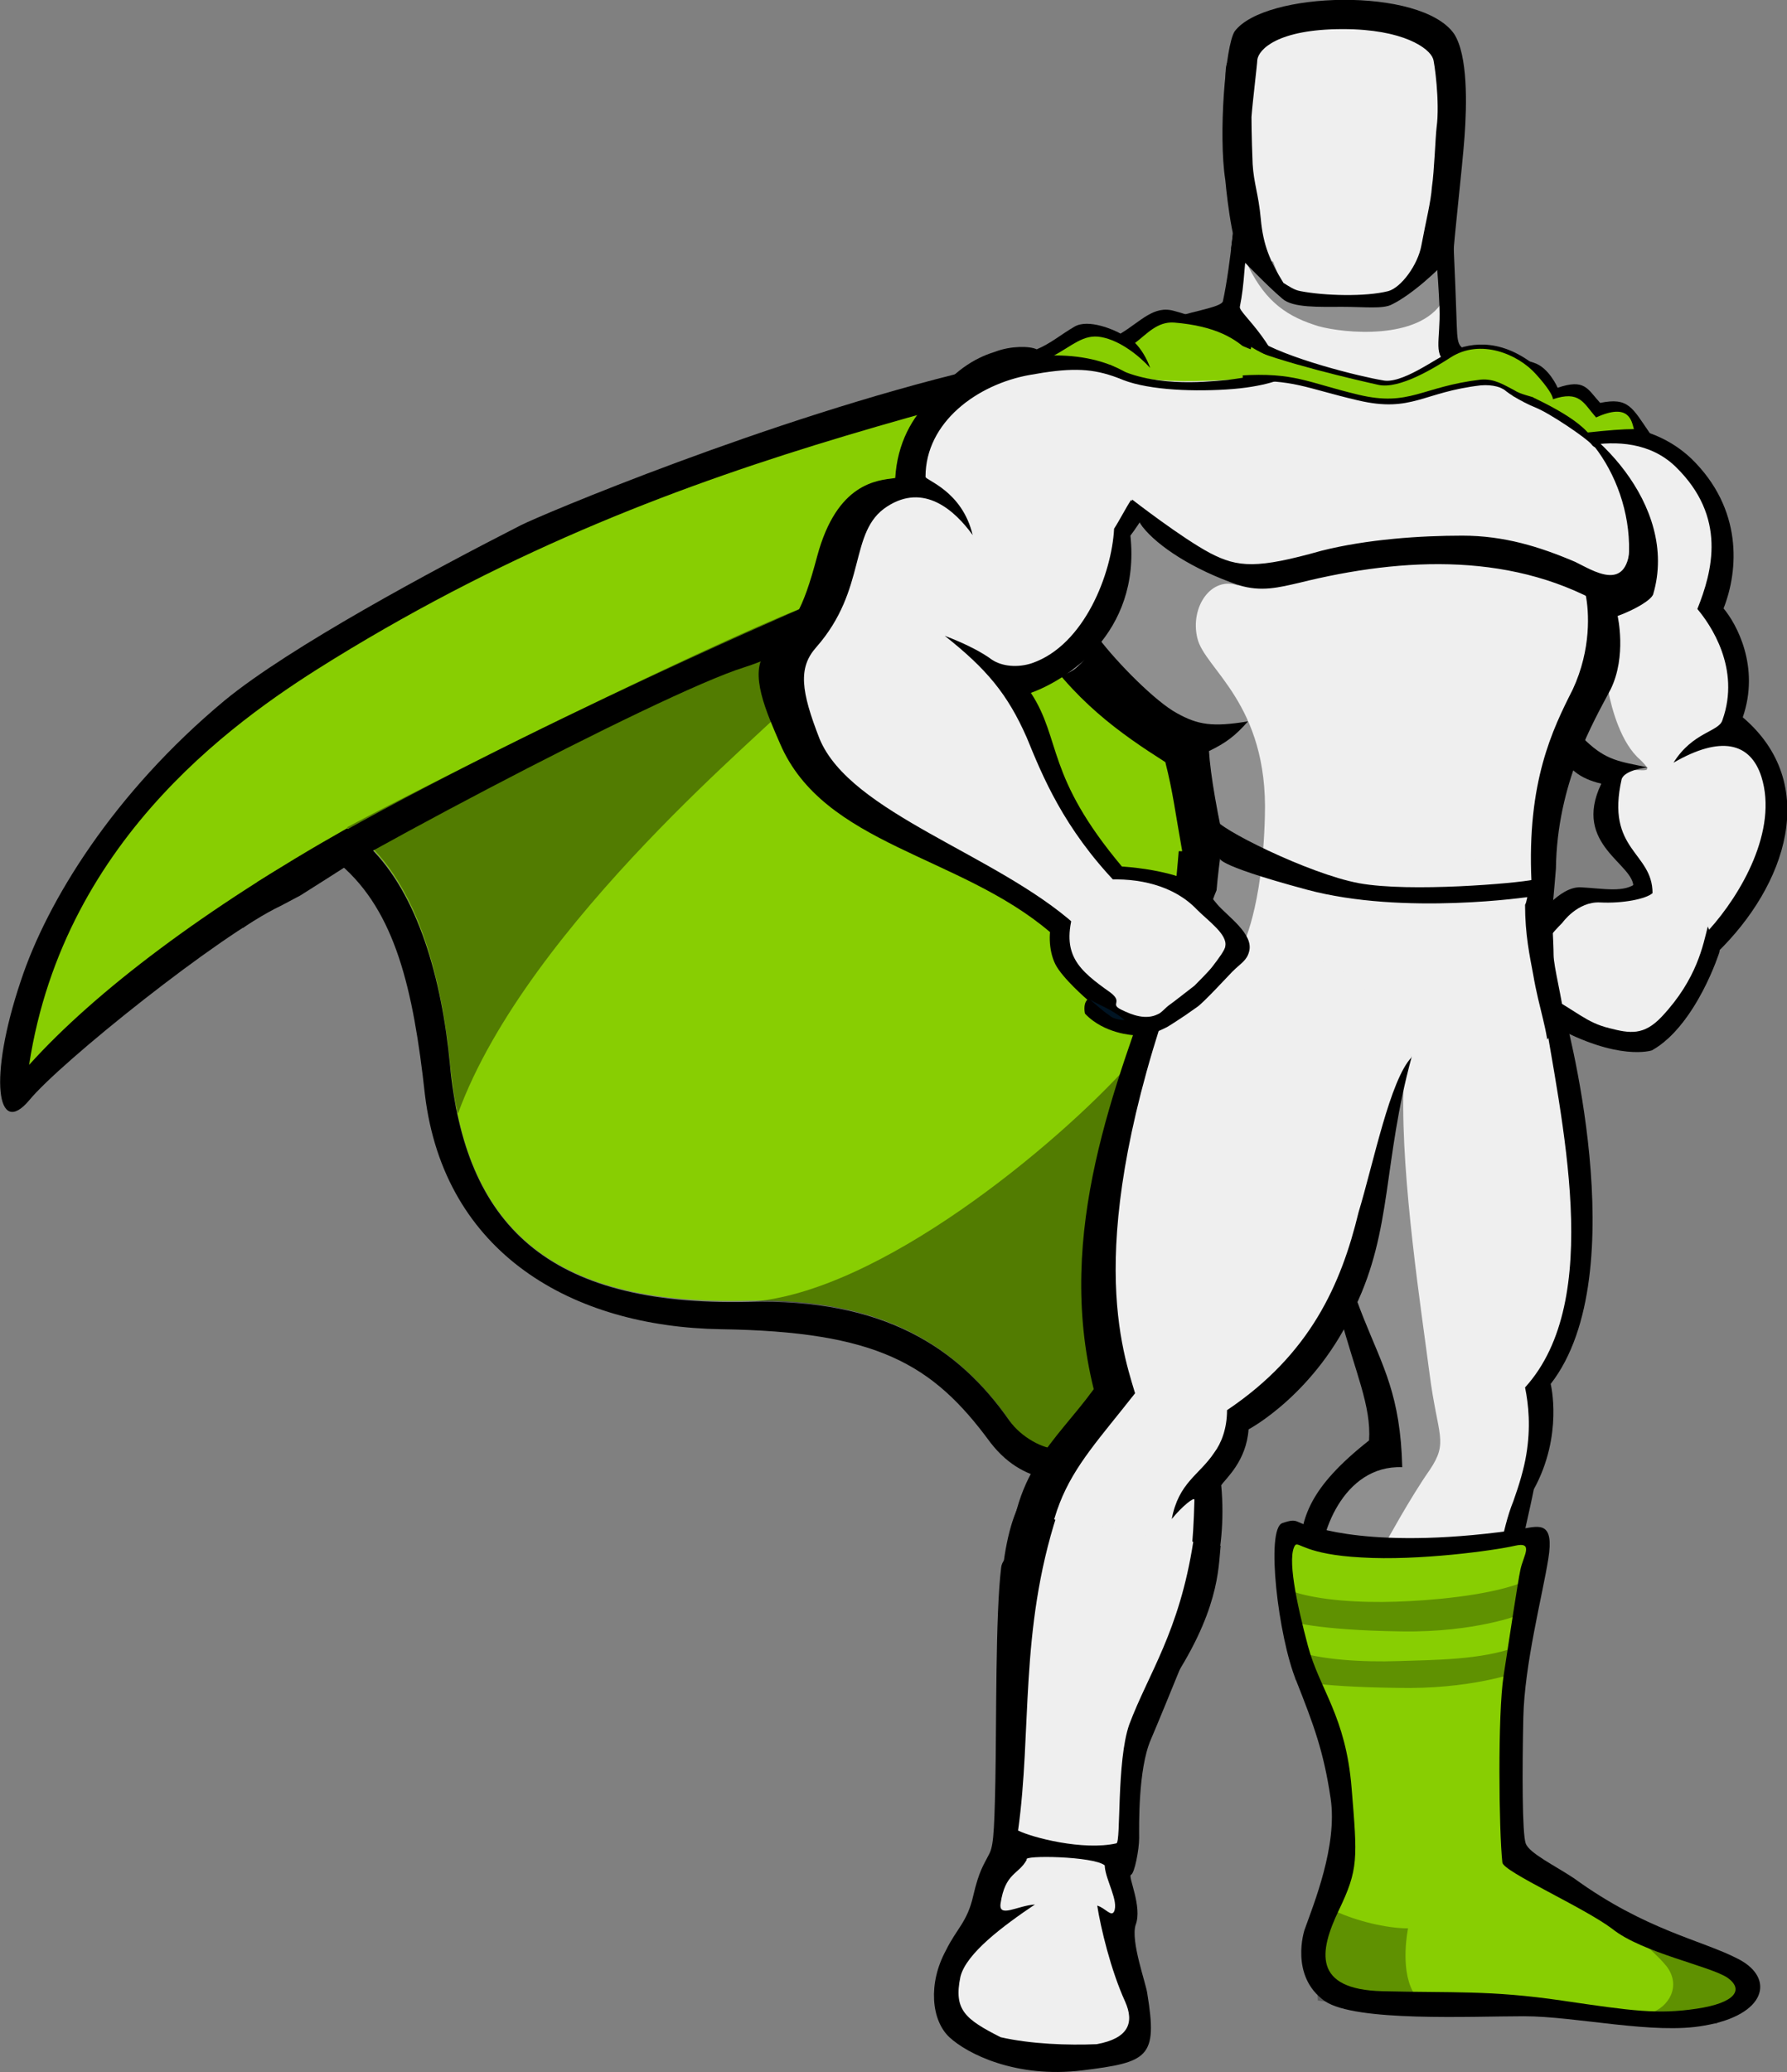 <?xml version="1.0" encoding="utf-8"?>
<!-- Generator: Adobe Illustrator 24.2.3, SVG Export Plug-In . SVG Version: 6.00 Build 0)  -->
<svg version="1.1" id="Layer_1" xmlns="http://www.w3.org/2000/svg" xmlns:xlink="http://www.w3.org/1999/xlink" x="0px" y="0px"
	 viewBox="0 0 307 355.9" style="enable-background:new 0 0 307 355.9;" xml:space="preserve">
<rect x="0" y="0" width="307" height="355.9" fill="#808080" stroke="none"/>
<style type="text/css">
	.st0{fill:#88CE02;}
	.st1{fill:#EFEFEF;}
	.st2{fill:#001423;}
	.st3{opacity:0.3;enable-background:new    ;}
	.st4{fill-opacity:0;}
	.st5{opacity:0.4;enable-background:new    ;}
	.st6{fill:#88CE02;stroke:#000000;stroke-width:1.586;stroke-linejoin:round;stroke-miterlimit:10;}
</style>
<g>
	<path d="M48.2,155.6C37.8,160.5,10.3,182.5,5,189c-5.5,6.5-7.1-3.7-1.4-20.6c4.5-13.6,15.9-32.2,35-48.1
		c11.2-9.2,35.8-22.4,50.9-30.1c3.1-1.6,42.6-18.3,77.8-26.7c3.1-0.8-3.7,5.1-4.7,8.4c-5.3,15.5-111,81.9-111,81.9L48.2,155.6z"/>
	<path d="M197.1,342.4c1.8,11,0.2,11.8-11.2,13.2c-11.4,1.4-19.8-2.9-22.8-5.7c-3.1-2.9-3.7-9.2-0.6-14.9c1.8-3.7,3.7-4.9,4.7-9.4
		c1-4.3,1.8-5.3,2.6-6.9c0.8-1.4,1-2.9,1.2-12.8c0.2-10,0-28.7,1-36.7c1-8.1,36.3,3.7,36.3,3.7s-8.4,20.8-10.6,25.9
		c-2.2,5.1-2,14.9-2,16.9s-0.8,6.1-1.4,6.3c-0.6,0.2,2,5.5,0.8,8.6C194.2,333.4,196.9,340.7,197.1,342.4z"/>
	<path d="M210.5,30.9c-1.2-7.7,0-23,1.6-25.5c5.1-6.9,32-7.7,37.7,0.4c2.4,3.7,2.2,12.2,1.8,17.7c-0.4,5.5-1.8,17.3-2,21.2
		c-0.2,2.9-29.7,7.3-36.3-0.4C211.5,42.3,210.5,30.9,210.5,30.9z"/>
	<path d="M270.4,322.6c12.4,9,22,10.6,28.3,13.9c6.3,3.3,4.7,9.6-5.9,11.4c-8.6,1.6-22-1.6-31-1.6c-9,0-28.9,1-34.2-2.6
		c-6.1-4.3-3.5-12.2-3.5-12.2c1.6-4.5,5.7-14.5,4.5-22.6s-2.9-12.6-5.9-20.2c-3.1-7.5-5.3-26.1-2.4-27.1s2,0,5.7,0.8
		c3.7,0.8,7.7,2,15.7,2s16.7-1.2,19.8-1.8c3.1-0.6,5.5-1.2,4.5,5.1c-1,6.3-4.1,18.1-4.3,27.3c-0.2,9.2-0.2,19.8,0.4,21.6
		C262.7,318.3,267.1,320.4,270.4,322.6z"/>
	<g>
		<g>
			<path class="st0" d="M226.8,51.3C204.4,70.6,161,75.9,96.7,100.8c-16.5,6.3-60.5,25.3-71.1,45c35.6-20.6,48.9,7.7,51.7,36.9
				c2.6,27.3,16.3,41.6,51.3,40.7c36.1-0.8,47.1,20.2,57,44.8c19.4-94.3,50.3-112.6,70.3-128.7C298.3,105.1,246.2,44.4,226.8,51.3z"
				/>
			<path class="st0" d="M226.8,51.3C173,70,119.9,74.7,57.3,113.2c-14.9,9.2-46.2,29.9-52.3,69.7c22.8-25.3,75.6-57,140.1-77.2
				c32.6-10.2,56.4-16.9,85.3-28.1C228.4,64.5,228.4,59.4,226.8,51.3z"/>
		</g>
		<path d="M295.4,162.9c0,0-3.9,13.2-11.6,17.5c0,0-5.7,2-17.1-4.3c-3.3-1.8-5.7-8.1-5.5-10.2c0.2-4.9,3.3-7.1,3.3-7.1
			s3.3-5.5,7.1-5.3c3.9,0.2,10.4,0.8,12.4-1C285.9,150.5,295.9,156.2,295.4,162.9z"/>
		<path d="M212.3,34.8c0,0-0.8,10.4-2.2,16.9c-0.2,1.2-6.3,1.8-10.8,3.7c8.6,24.4,60.1,24.2,66.8,12.2c-3.3-2.2-9.8-5.7-12.8-6.9
			c-3.1-1.2-2.9-1-3.1-6.7c-0.2-5.7-0.6-16.3-1-19.1C248.8,31.9,217.2,31.9,212.3,34.8z"/>
		<path class="st1" d="M214.4,34.8c0,0,0,5.9-0.6,11.6c-0.2,2.6-0.4,4.3-0.8,6.3c-0.2,1.2,6.9,6.1,9,16.9c9.8,21.8,32.4,11,41.8,0.6
			c-3.3-2.2-8.6-5.3-14.7-7.7c-3.1-1.2-1.6-3.9-1.8-9.6c-0.2-5.7-1-14.1-1.4-17.1C245.3,32.7,219.3,31.9,214.4,34.8z"/>
		<path d="M212.3,34.8c0,0-0.2,3.7-0.8,7.9c2.6,2.6,6.1,6.3,8.8,8.6c1.8,1.6,6.3,1.4,10.4,1.4c3.7,0,6.9,0.4,8.4-0.4
			c3.3-1.6,7.9-5.7,10.6-8.8c-0.2-3.7-0.4-7.1-0.6-8.8C248.8,31.9,217.2,31.9,212.3,34.8z"/>
		<path d="M230.9,50.3c-2.4,0-5.3-0.2-7.5-0.6c-1-0.2-2-0.8-2.9-1.2c-1.4-1-2.9-2.2-4.5-3.5c-3.3-2.4-3.5-3.9-3.5-4.5
			c1.4-12.8-0.4-23.6-0.4-23.6s-1.4-5.5,6.3-6.9s12.4-1.6,12.4-1.6s4.9,0,12.4,1.6c7.7,1.4,6.3,6.9,6.3,6.9s-1.8,10.8-0.4,23.6
			c0,0.6-0.2,2-3.5,4.5c-2.9,2-5.1,4.3-7.3,4.7C236.2,50.1,233.3,50.3,230.9,50.3z"/>
		<path d="M230.9,3c-13.4,0-16.1,3.7-20,7.7c-0.8,1-0.2,7.1,1.2,20.2h1.8c0,0-1.2-3.7-1-7.9s1-4.1,0.4-5.1c-0.8-1.2-2.4-3.3,1.2-5.3
			c3.7-2,9.4,1.6,16.3,1.8c6.9-0.2,12.8-3.9,16.5-1.8c3.7,2,2,4.1,1.2,5.3c-0.8,1.2,0.2,0.8,0.4,5.1c0.2,4.3-1,7.9-1,7.9h1.8
			c1.2-13,2-18.7,1.4-19.8C247.8,6.7,244.3,3.2,230.9,3z"/>
		<path d="M295.4,163.5c0,0-3.9,12.4-11.4,16.7c-1.6-0.8-1.4-2-2.9-3.9c-0.4-0.6-1.8-1-2.4-1.6c-0.6-0.6-0.4-1.6-1.4-2.4
			c-0.8-0.8-1.4-0.2-2.2-0.8c-0.8-0.8-1-1.8-1.6-2.4c-0.4-0.4-2-0.6-2.4-1c-1-1-10-2.9-9.6-4.9c0.8-3.1,2.4-5.3,2.4-5.3
			s3.9-5.7,7.7-5.5c3.9,0.2,7.5,1,9.6-0.8C283.4,149.5,296.1,157,295.4,163.5z"/>
		<path d="M269,73.5c0,0,12.8-3.1,21.6,5.3c8.8,8.6,8.1,19.1,5.5,25.7c2.2,2.6,6.3,10,3.3,18.7c13.4,11.4,7.5,28.9-4.5,40.5
			c0,0-2.9-10.6-14.3-11.2c0.4-4.1-10.6-7.3-5.5-17.9c-7.7-1.8-7.5-7.1-8.8-13.6C265.3,114.4,269,73.5,269,73.5z"/>
		<path class="st1" d="M264.3,79.2c0,0,14.9-7.5,23.6,1c8.8,8.6,6.3,17.9,3.7,24.4c2.2,2.6,7.5,10.2,4.3,19.1c-0.6,2-5.1,2-8.4,7.3
			c8.1-4.7,13.2-3.5,15.1,2.4c2.9,9.2-3.5,20.2-9,26.3c0-0.2-0.2-0.4-0.2-0.6c-0.8,3.1-1.8,9-7.9,15.5c-3.1,3.3-5.5,2.9-9,2
			c-4.1-1-5.5-2.9-11.2-5.9c-3.3-1.8-1.4-4.1-1.4-5.9c0-0.4,0.4-1,1-1.8c0.4-1,1.6-2.6,3.5-4.5c0,0,2.6-3.7,6.5-3.5
			c3.9,0.2,7.9-0.6,9-1.6l0,0c0-7.1-8.1-7.3-5.3-19.6c0.2-0.6,1.2-1.6,4.5-2c-4.9-1-7.1-1.2-10.6-4.5c-2.4-2.2-4.3-5.1-4.9-8.8
			C266.3,112.4,264.3,79.2,264.3,79.2z"/>
		<path d="M221.3,66.4c-1.2-1.6-7.5-9.8-19.6-13c-3.5-1-5.7,1.8-9.2,3.9c-1-0.6-5.5-2.6-7.9-1.2s-4.1,2.9-6.5,3.9
			c-1.2-0.6-4.5-0.6-7.1,0.4c-2.6,0.8-6.7,2.6-10.6,7.9c-2.4,8.8,43.2,2.2,43.2,2.2L221.3,66.4z"/>
		<path class="st0" d="M221.7,66.4c-6.5-2.2-5.5-9.8-20-11c-2.9-0.2-4.7,2-6.7,3.5c1,1,2,2.6,2.6,4.3c-1.8-2-5.1-4.7-8.4-5.3
			c-3.1-0.6-5.1,1.6-8.4,3.3c0.6,0.6,1.2,1.6,2,2.9c-2.9-1.8-4.9-2.4-8.8-1c-2.6,0.8-7.7,3.1-11.6,8.6c-2.4,8.8,41.1-1,41.1-1
			L221.7,66.4z"/>
		<path d="M260,69.6c0,0,0-2.2-0.2-4.3c0-0.4-1.6-1.4-1.6-1.8l-0.4-0.4c0,0,3.3-1.8,5.7-0.8c2.6,0.8,4.1,4.3,4.1,4.3
			c4.7-1.6,5.1,0.2,7.3,2.6c4.9-1,5.5,0.8,8.6,5.3c0,0-3.7-0.6-10.8,0.6C265.7,76.1,260,69.4,260,69.6z"/>
		<path class="st0" d="M259.2,68.6c0,0,1.2-1,0.8-1.2c2.2-1.2,5.3-2.6,6.7,1.2c4.7-1.6,5.3,0.6,7.5,3.1c5.7-2.6,6.1,0.6,6.5,2
			c-1.8,0-4.5,0.2-8.1,0.6C265.7,75.3,259,68.4,259.2,68.6z"/>
		<path d="M189.9,63.5c0,0,11.6,4.1,21.4,3.5c9.8-0.8,26.5-1.6,35.4,3.7c0,0,9.2-3.3,17.7-1c8.6,2.2,24.2,16.9,19.6,32.4
			c-0.4,1-3.1,2.6-6.1,3.7c0,0,1.6,6.9-1.2,12.6c-2.9,5.5-9.2,16.1-9.4,30.8l0,0c-0.2,2.4-0.6,7.5-1,10c-15.9-0.6-40.3-6.5-64.4-6.1
			c0.2-2.6,0.4-4.3,0.6-6.9h0.6c-1.2-6.7-1.6-10.2-2.9-15.3c-7.7-4.9-15.9-10.6-22.8-21.4C170.8,98.5,189.9,63.5,189.9,63.5z"/>
		<path d="M268.6,173.5c0,0,12.6,45.2-2.2,64.2c0,0,2.2,8.8-2.9,18.1c-0.8,4.1-1.8,7.7-2.4,11.8c-2.6,16.9-7.1,24-8.4,51.1
			l-12.2-0.2c0,0-1.4-19.6-5.7-29.9c-2.4-5.9-12-13.9-11.6-21.8c0.4-6.1,1.6-11.2,12-19.4c0.8-11.8-11-23-9.2-67L268.6,173.5z"/>
		<path class="st1" d="M264.9,171.7c3.3,20.8,10.8,51.5-2.9,66.6c0.6,2.9,1,6.9,0.2,11.6c-0.4,2.4-1.2,5.1-2.2,7.9
			c-2,4.9-2.9,12-3.5,16.3c-2.6,16.9-2.6,17.7-3.9,44.8l-12.2-0.2c0,0-1.4-19.6-5.7-29.9c-2.4-5.9-7.5-11-7.9-18.9
			c-0.4-6.1,3.9-18.3,14.1-17.9c-0.6-24.6-12-19.8-15.1-71.1L264.9,171.7z"/>
		<path class="st1" d="M189.9,63.5c0,0,4.5,1.4,9.4,1.8c4.9,0.4,10.2,0,14.9-0.2c9.8-0.8,23.6-1.8,32.8,3.5c0,0,5.1-1.6,10.6-1.2
			c2.4,0.2,4.9,2.2,7.7,3.1c9,2.2,17.5,17.1,13.6,30.6c-0.4,1-3.3,0-6.5,1c0.6,2.9,1,9.4-2.2,16.3c-3.5,6.9-7.9,15.9-7.1,33
			c-21.4-1-31-2.4-52.1-3.5c-1.8-7.5-3.1-15.1-3.3-18.9c2.9-1.4,4.5-2.6,6.7-5.1c-6.1,1-8.6,0.6-12.2-1.4c-3.7-2-10.2-8.6-13.4-12.8
			c-0.4-0.4-2.6,6.3-7.7,6.5c-1.8-2.6,5.9-10.2,4.5-13C180.4,92.6,189.9,63.5,189.9,63.5z"/>
		<path d="M266.5,154.8c0,0,0.4,7.3,0.4,9.2c0,2,1.6,8.1,1.8,11c-2.2,3.9-12,12.6-29.7,15.9c-17.5,3.7-40.7-23.8-40.7-23.8
			c0.6-2.6,2.6-10.4,4.1-14.5c0.2-0.4,0.6-1.4,0.6-1.8C204.8,148,266.5,154.8,266.5,154.8z"/>
		<path class="st1" d="M262,155.4c0,5.1,0.8,8.8,1.4,12c1,5.9,2.6,9.8,2.6,13.6c0,11.8-15.5,9.8-28.5,10.2
			c-17.5,3.7-32.4-23.8-32.4-23.8c1.2-4.7,2-10,3.9-14.5l0,0c0.2-2.4,0.6-5.5,0.8-6.9c24.9,0,42.4,1.4,52.6,2.4
			C262.9,150.7,262.5,154.6,262,155.4L262,155.4z"/>
		<path d="M242.5,181.6c0,0-10.8-24-43.2-16.9c-7.7,21.8-18.1,46.8-11.4,73.9c-6.7,9.2-14.5,14.3-14.5,31.2
			c0,16.9,0.8,19.8,0.8,19.8l23.8,1.2c0,0,7.7-10,10.8-20.8c0.8-3.1,1.6-8.6,1-14.9c0.8-1.2,4.3-4.1,4.7-9.6c0,0,11.6-6.1,18.3-21
			C239.2,211.2,237.6,199.6,242.5,181.6z"/>
		<path class="st1" d="M242.5,181.6c-0.6-2.2-8.8-24.2-38.9-17.7c-17.7,47.3-11.2,66.8-8.6,75.4c-12,15.3-17.5,18.5-15.1,49.5h15.9
			c7.3-11.6,9-15.9,9.4-31.2c0-0.6-2.2,1.2-3.9,3.3c1.2-6.3,4.7-7.5,7.3-11.4c1.2-1.6,2.2-4.1,2.2-7.3c14.3-9.6,19.6-21.6,22.6-34
			C236,199.6,238.8,185.5,242.5,181.6z"/>
		<path d="M192.2,148.8c0,0,5.5,0.2,10.4,1.8c4.7,1.6,4.7,2.6,6.5,4.7s6.3,5.1,5.5,8.1c-0.4,1.6-1.4,2-2.9,3.5
			c-0.6,0.6-5.1,5.5-6.1,6.1c-0.6,0.4-1.4,1-2,1.4c-0.6,0.4-2.4,1.6-3.1,2c-2,1-3.5,1.6-5.7,1.4c0,0-5.1-0.2-8.4-3.7
			c0,0-0.4-1.6,0.4-2.4c0,0-4.3-3.7-5.5-6.1c-1.2-2.4-1.2-5.9-0.4-7.7C181.4,156.2,189.3,151.1,192.2,148.8z"/>
		<path d="M197.3,347l-0.6,5.1c0,0-1.8,2.2-15.5,2c-13.9-0.2-17.5-4.5-18.7-6.7l-0.8-5.3c0,0,2.6-3.9,3.3-3.9
			c4.5,0.4,19.8,6.5,30.4,8.1C196.3,346.4,196.5,346.8,197.3,347z"/>
		<path d="M226.8,336.6c0,2.2-0.2,2.2-0.2,4.5c2.4,1.8,8.6,2.9,20.2,2.6c16.9-0.4,32.6,5.1,51.7,1.8l0.2-3.7l-1.8-0.2l-67.8-5.5
			L226.8,336.6z"/>
		<path d="M241.7,343.8c1.6,0,3.3,0,5.1,0c11-0.4,21.4,2,32.6,2.6c5.9-0.2,13.2-1.6,12.6-5.9l-57.8-4.9
			C230.7,339.5,233.3,342.8,241.7,343.8z"/>
		<path d="M175.3,258c1.8,1.2,14.3,8.6,34.4,7.5c-0.4,3.9-0.2,11.4-9.2,24.6c-4.5,6.5-8.4,17.9-9.2,32.4c0.2,3.3,2,6.1-0.4,10.4
			c0.8,2.6,4.1,7.9,5.7,11.2c1.6,3.3,2.4,6.9-8.4,7.1c-11,0.2-28.7-1-26.3-9.6c1.2-4.5,4.7-9.2,5.1-11c0.4-1.8,0.4-7.3,3.9-11
			c3.1-10.2,2-20,1.4-29.1C171.4,281,171.2,265.8,175.3,258z"/>
		<path d="M194.2,92c14.5-19.4,2.2-34.8-21-30.1c-9.4,1.8-18.7,8.4-19.4,20.2c-3.1,0.4-10,0.8-13.4,13.4c-2.6,9.8-4.1,11.6-8.8,16.5
			c-3.1,3.5,0.2,10.6,2.4,15.7c7.5,17.5,30.8,19.1,46.4,32.4c5.3-1.4,10.8-7.3,12.4-11.2c-13.2-15.7-10.4-21.8-15.7-29.9
			C183,116.9,196,108.9,194.2,92z"/>
		<path class="st1" d="M191.4,90.8c0.8-1.2,2.2-3.9,2.9-4.9c0.2-0.2,2.4,3.7,2.6,3.5c5.5-9,6.9-22,0.6-23.2
			c-1.4-0.2-4.1-0.8-6.3-1.6c-4.1-1.4-7.7-1.4-14.3-0.2c-9,1.6-17.9,8.1-17.9,17.5c0,0.6,6.3,2.4,8.1,10c-3.1-4.3-8.4-9-14.7-4.9
			c-6.7,4.3-3.3,14.1-12.2,24.2c-3.1,3.5-2.6,7.5,0.6,15.7c5.3,12.8,30.4,19.8,44,32c3.3-1.4,5.5-4.7,7.1-7.1
			c-9.2-9.6-12.8-18.5-15.5-25.1c-3.3-7.5-6.9-11.8-14.1-17.5c3.7,1.4,6.5,2.9,8.1,4.1c1.8,1.2,4.5,1.4,6.9,0.6
			C186.3,110.8,191,98.5,191.4,90.8z"/>
		<path d="M280,94.1c-0.6,7.7-6.3,3.9-9.4,2.4c-6.1-2.6-12.2-4.5-19.4-4.5c-7.1,0-16.3,0.6-24.2,2.6c-11,3.1-14.3,2.9-19.1,0.4
			c-4.9-2.6-13.4-9.2-13.4-9.2s-0.2,2,1.8,4.7c2.6,3.3,8.6,7.3,16.5,10c3.9,1.2,6.9,0.4,10.4-0.4c18.1-4.5,37.3-5.3,53.4,4.5
			c0.8,0.4,3.7-0.8,4.9-2.6C283,99.4,280,94.1,280,94.1z"/>
		<path class="st2" d="M187.3,171.7c1.6,1,3.7,1.6,5.9,3.5c0,0-1.8,0-2.6-0.8C189.5,173.7,187.5,171.9,187.3,171.7L187.3,171.7z"/>
		<path class="st1" d="M246.2,10.1c-0.6-1.8-5.1-5.1-15.5-5.1c-11.2,0-14.5,3.5-14.7,5.3c0,0.6-0.8,7.1-1,9.8c0,0,0,3.3,0.2,8.1
			c0.2,3.3,1,5.1,1.4,9.4c0.4,4.5,1.6,7.3,3.9,11c1,0.6,1.8,1.2,2.9,1.4c4.1,0.8,11.2,1,15.1,0c2.2-0.6,5.1-4.5,5.7-7.9
			c0.8-4.3,1.6-7.3,1.8-10c0.4-2.6,0.6-8.6,0.8-10.2C247.4,17.5,246.4,10.5,246.2,10.1z"/>
		<path d="M224.8,261.9c0,0,10.8,4.7,37.5,0.6c0,0-7.5,37.9-4.1,56.8c0,0,3.5,4.9,29.1,14.3c0,0,11.4,2.9,11,8.6
			c0,0,0.4,1.2-13.4,0.8s-26.9-2.9-36.1-2.9c-9.2,0-18.9,0.4-20.6-2.2c-1.8-2.4,0.4-8.8,3.1-12.4c2.9-3.9,2-6.7,1.8-13.6
			C232.5,293.7,218.7,274.9,224.8,261.9z"/>
		<path class="st0" d="M222.5,265.4c-1.4,2,0.2,9.8,2.2,17.3c2,7.5,6.5,12,7.5,24.4c1,12.2,1.2,13.9-2.2,21s-4.5,13.6,7.5,13.9
			s18.5-0.2,30.8,1.6c12.2,1.8,16.5,2.4,23.2,1.4s8.1-3.3,5.3-5.3c-2.9-2-14.7-4.3-19.8-8.4c-4.9-3.7-18.7-9.8-18.9-11.4
			c-0.6-5.5-0.8-25.5,0.2-32c1-6.5,2.4-15.9,2.9-18.3s2.4-4.9-1-4.1c-3.5,0.8-16.5,2.6-26.3,2C224.2,267,223.1,264.7,222.5,265.4z"
			/>
		<path class="st3" d="M229.5,328.3c3.5,1.6,8.6,2.9,12.4,2.9c0,0-1.4,6.7,0.8,10.8c2.2,4.1-16.3,1.6-16.3,1.6l-0.8-14.5
			L229.5,328.3z"/>
		<path class="st3" d="M283.4,345.8c3.3-1,5.5-4.7,2.9-8.1c-2.9-3.5-5.3-4.1-1.6-4.3c3.7-0.2,17.1,7.9,17.1,7.9l-6.9,6.3
			L283.4,345.8z"/>
		<path class="st3" d="M221.9,273.3c4.7,1.6,11.8,2,17.9,1.8c6.1-0.2,15.3-1,21.2-3.1c5.9-2,3.5,2.2,3.5,2.2l-3.3,3.1
			c0,0-7.7,3.1-20.4,2.9c-14.9-0.2-19.4-1.8-19.4-1.8L221.9,273.3z"/>
		<path class="st3" d="M222.3,283.5c4.7,1.6,11.8,2,17.9,1.8c6.1-0.2,14.3-0.2,20.2-2.4c2.4-0.8,1,2.6,1,2.6l-1,1.8
			c0,0-7.9,2.9-20.4,2.6c-14.9-0.2-17.5-1.4-17.5-1.4L222.3,283.5z"/>
		<path class="st4" d="M224.8,261.9c0,0,17.7,6.3,37.7,2c0,0-7.7,36.5-4.3,55.2c0,0,3.5,4.9,29.1,14.3c0,0,11.4,2.9,11,8.6
			c0,0,0.4,1.2-13.4,0.8c-13.9-0.4-26.9-2.9-36.1-2.9c-9.2,0-18.9,0.4-20.6-2.2c-1.8-2.4,0.4-8.8,3.1-12.4c2.9-3.9,2-6.7,1.8-13.6
			C232.5,293.7,218.7,274.9,224.8,261.9z"/>
		<path class="st4" d="M224.8,261.9c0,0,17.7,6.1,37.7,1.8c0,0-7.7,36.7-4.3,55.4c0,0,3.5,4.9,29.1,14.3c0,0,11.4,2.9,11,8.6
			c0,0,0.4,1.2-13.4,0.8c-13.9-0.4-27.1-4.3-36.1-2.9c-9.6,1.6-18.9,1-20.6-2.2c-1.4-2.6,0.4-8.8,3.1-12.4c2.9-3.9,2-6.7,1.8-13.6
			C232.5,293.7,218.7,274.9,224.8,261.9z"/>
		<path d="M208.9,140.7c0,1.4,15.9,9.4,24.6,11c8.8,1.6,27.1,0,29.9-0.6l-0.4,2.9c0,0-21.8,3.3-38.5-1.2
			c-16.7-4.5-14.9-5.5-14.9-5.5L208.9,140.7z"/>
		<g>
			<path class="st1" d="M174.9,314.4c2.4,1.2,11.2,3.5,16.9,2.2c0.8-0.2,0-14.1,2.2-20.4c3.3-8.8,8.6-15.9,11-31.4
				c-8.6-0.8-18.3-3.1-23.4-4.7C175.1,280.2,177.3,297.3,174.9,314.4z"/>
			<path class="st1" d="M188.5,327.3c1.4,0.4,2.4,2,2.9,1c0.8-1.8-1.4-5.3-1.6-7.7c0-0.2,0,0,0-0.2c-1.8-1.6-14.3-1.8-13.4-1
				c-1.4,2.6-3.7,2.2-4.5,7.5c-0.4,2.6,2.9,0.4,5.9,0.2c-5.5,3.7-11.8,8.4-12.8,12.4c-1.2,5.7,0.8,7.3,6.9,10.4
				c5.3,1.2,11.6,1.4,16.5,1.2c5.5-1,6.5-3.7,4.9-7.3C190.8,338.3,189.1,331.1,188.5,327.3z"/>
		</g>
		<path d="M190.8,62.7c6.7,3.9,16.1,2.9,19.6,2.6c0.8,0,9-1.4,9.4-1.2c0.8,0.2,0.8,0.8,0.8,0.8s-3.1,1.6-10,2
			c-6.5,0.4-14.3,0-18.5-2C186.9,62.7,190.8,62.7,190.8,62.7z"/>
		<path d="M260,66.6c1.2,0.8,9.2,3.9,12.6,7.5c3.1,3.3,1.4,3.1,0.8,2.2c-0.8-1-7.1-5.3-9.6-6.3s-5.5-2.9-5.5-3.3S260,66.6,260,66.6z
			"/>
		<path class="st1" d="M189.7,151.1c5.9-0.4,12,1,15.9,5.1c2,2,5.3,4.3,4.9,6.3c0,0.6-1.2,2.2-2.2,3.5c-0.6,0.8-2.4,2.6-3.1,3.3
			c-0.8,0.6-3.7,2.9-4.3,3.3c-0.6,0.4-1.4,1.4-2,1.6c-2,1-4.3,0.2-6.3-0.8c-2-1,0.4-1.2-1.8-2.9c-5.5-3.9-8.6-6.5-6.3-14.1
			C184.6,155,186.9,153.3,189.7,151.1z"/>
	</g>
	<path class="st5" d="M137.8,104.4c-18.3,7.3-65,30.6-78.2,37.7l0,0c11,6.9,16.1,23.6,17.7,40.5c0.2,1.6,0.4,3.1,0.6,4.7
		c0.2,1.4,0.4,2.4,0.6,3.1c0,0.2,0,0.6,0.2,0.8c12-32.8,55-67.4,56.6-70.1c0.8-1.2-1-6.5,1.8-11.6C140.9,103,148,100.2,137.8,104.4z
		"/>
	<path class="st5" d="M181.4,258.2c9.4-18.7,9.6-36.7,9.4-57.6c0-8.8,6.3-21.2,3.1-17.7c-12.2,13.6-43,39.3-65.2,40.7
		C159.8,222.6,172,238.3,181.4,258.2z"/>
	<path d="M41.7,159.4c11.6-8.4,71.7-40.3,86.2-44.8c14.5-4.7,10-10.2,10-10.2s-58.7,25.3-93.7,47.1"/>
	<path class="st5" d="M212.8,100.6c-4.7-1.8-8.4,3.7-7.1,9c1.2,5.3,12.2,11.2,11.6,30.6c-0.4,15.9-3.9,22.4-3.9,22.4l-7.7-9.8
		c0,0-1.2-22-3.9-25.3c-2.6-3.3-11-9.2-14.3-12.2c-3.3-3.1,3.7-7.1,3.3-12.8c-0.4-5.5,3.5-16.5,3.5-16.5L212.8,100.6z"/>
	<path class="st5" d="M241.1,187.3c-0.4,15.3,3.1,37.9,4.5,48.7c1.4,10.8,3.3,11.6,0,16.5c-3.3,4.7-7.5,12.4-7.5,12.4l-14.1-1.2
		c0,0,11.2-14.3,11.8-16.9c0.6-2.6-5.7-22.8-5.7-22.8L241.1,187.3z"/>
	<path class="st5" d="M214,44.8c2.9,6.3,6.3,9.2,11.8,11c3.3,1.2,16.1,2.9,21.2-2.9c2.2-2.6,0.8-9.8,0.8-9.8l-11.6,9.4l-15.7-2.9
		l-1.8-4.7L214,44.8z"/>
	<path class="st6" d="M215.2,58.8c5.3,3.5,18.5,6.7,22.2,7.3c3.7,0.8,9.6-3.9,12.4-5.1c3.1-1.4,8.4-2.2,14.5,3.3
		c0.6,0.6-1.4,3.3-1.4,3.3c-0.2-0.2-1.4-0.2-3.1-1c-1.6-0.8-3.1-1.4-5.5-1.2c-10.2,1.2-11.8,4.7-20.8,2.6s-11.2-3.7-20-3.3"/>
	<path class="st0" d="M213.4,59.4c6.7,2.9,19.8,5.9,23.4,6.7s9.6-2.9,12.4-4.7c5.1-3.3,11.6-0.6,14.7,2.9c2,2.2,2.9,3.7,2.9,4.3
		c0,0.8-2.4,0-2.4,0c-1.4-0.6-3.1-0.8-4.3-1.6c-1.6-0.8-3.3-2-5.7-1.8c-10.2,1.2-12.2,4.7-21,2.6s-11-3.9-20.4-3.3"/>
	<path d="M181.8,249.7c-0.4-0.4,0.4-0.8,0-0.8c-2.6,0-6.3-2-8.4-4.9c-8.8-12.6-21.6-21-44.8-20.4c-34.8,0.8-48.7-13.4-51.3-40.7
		c-1.4-14.9-5.5-29.3-13.9-37.5l-4.9,3.1C67.9,156.6,71,169.8,73,188c3.3,27.3,25.3,39.9,50.9,40.3c26.7,0.4,36.3,5.9,46.2,19.4
		c3.3,4.3,6.9,5.7,9.8,6.3L181.8,249.7z"/>
	<path class="st5" d="M276.3,118.7c0.6,3.1,2.2,9,5.5,11.8c1.4,1.4,1.6,1.8,0.4,1.8c-1.2,0-10.2-0.4-10.2-0.4l-2.4-4.3L276.3,118.7z
		"/>
</g>
</svg>

